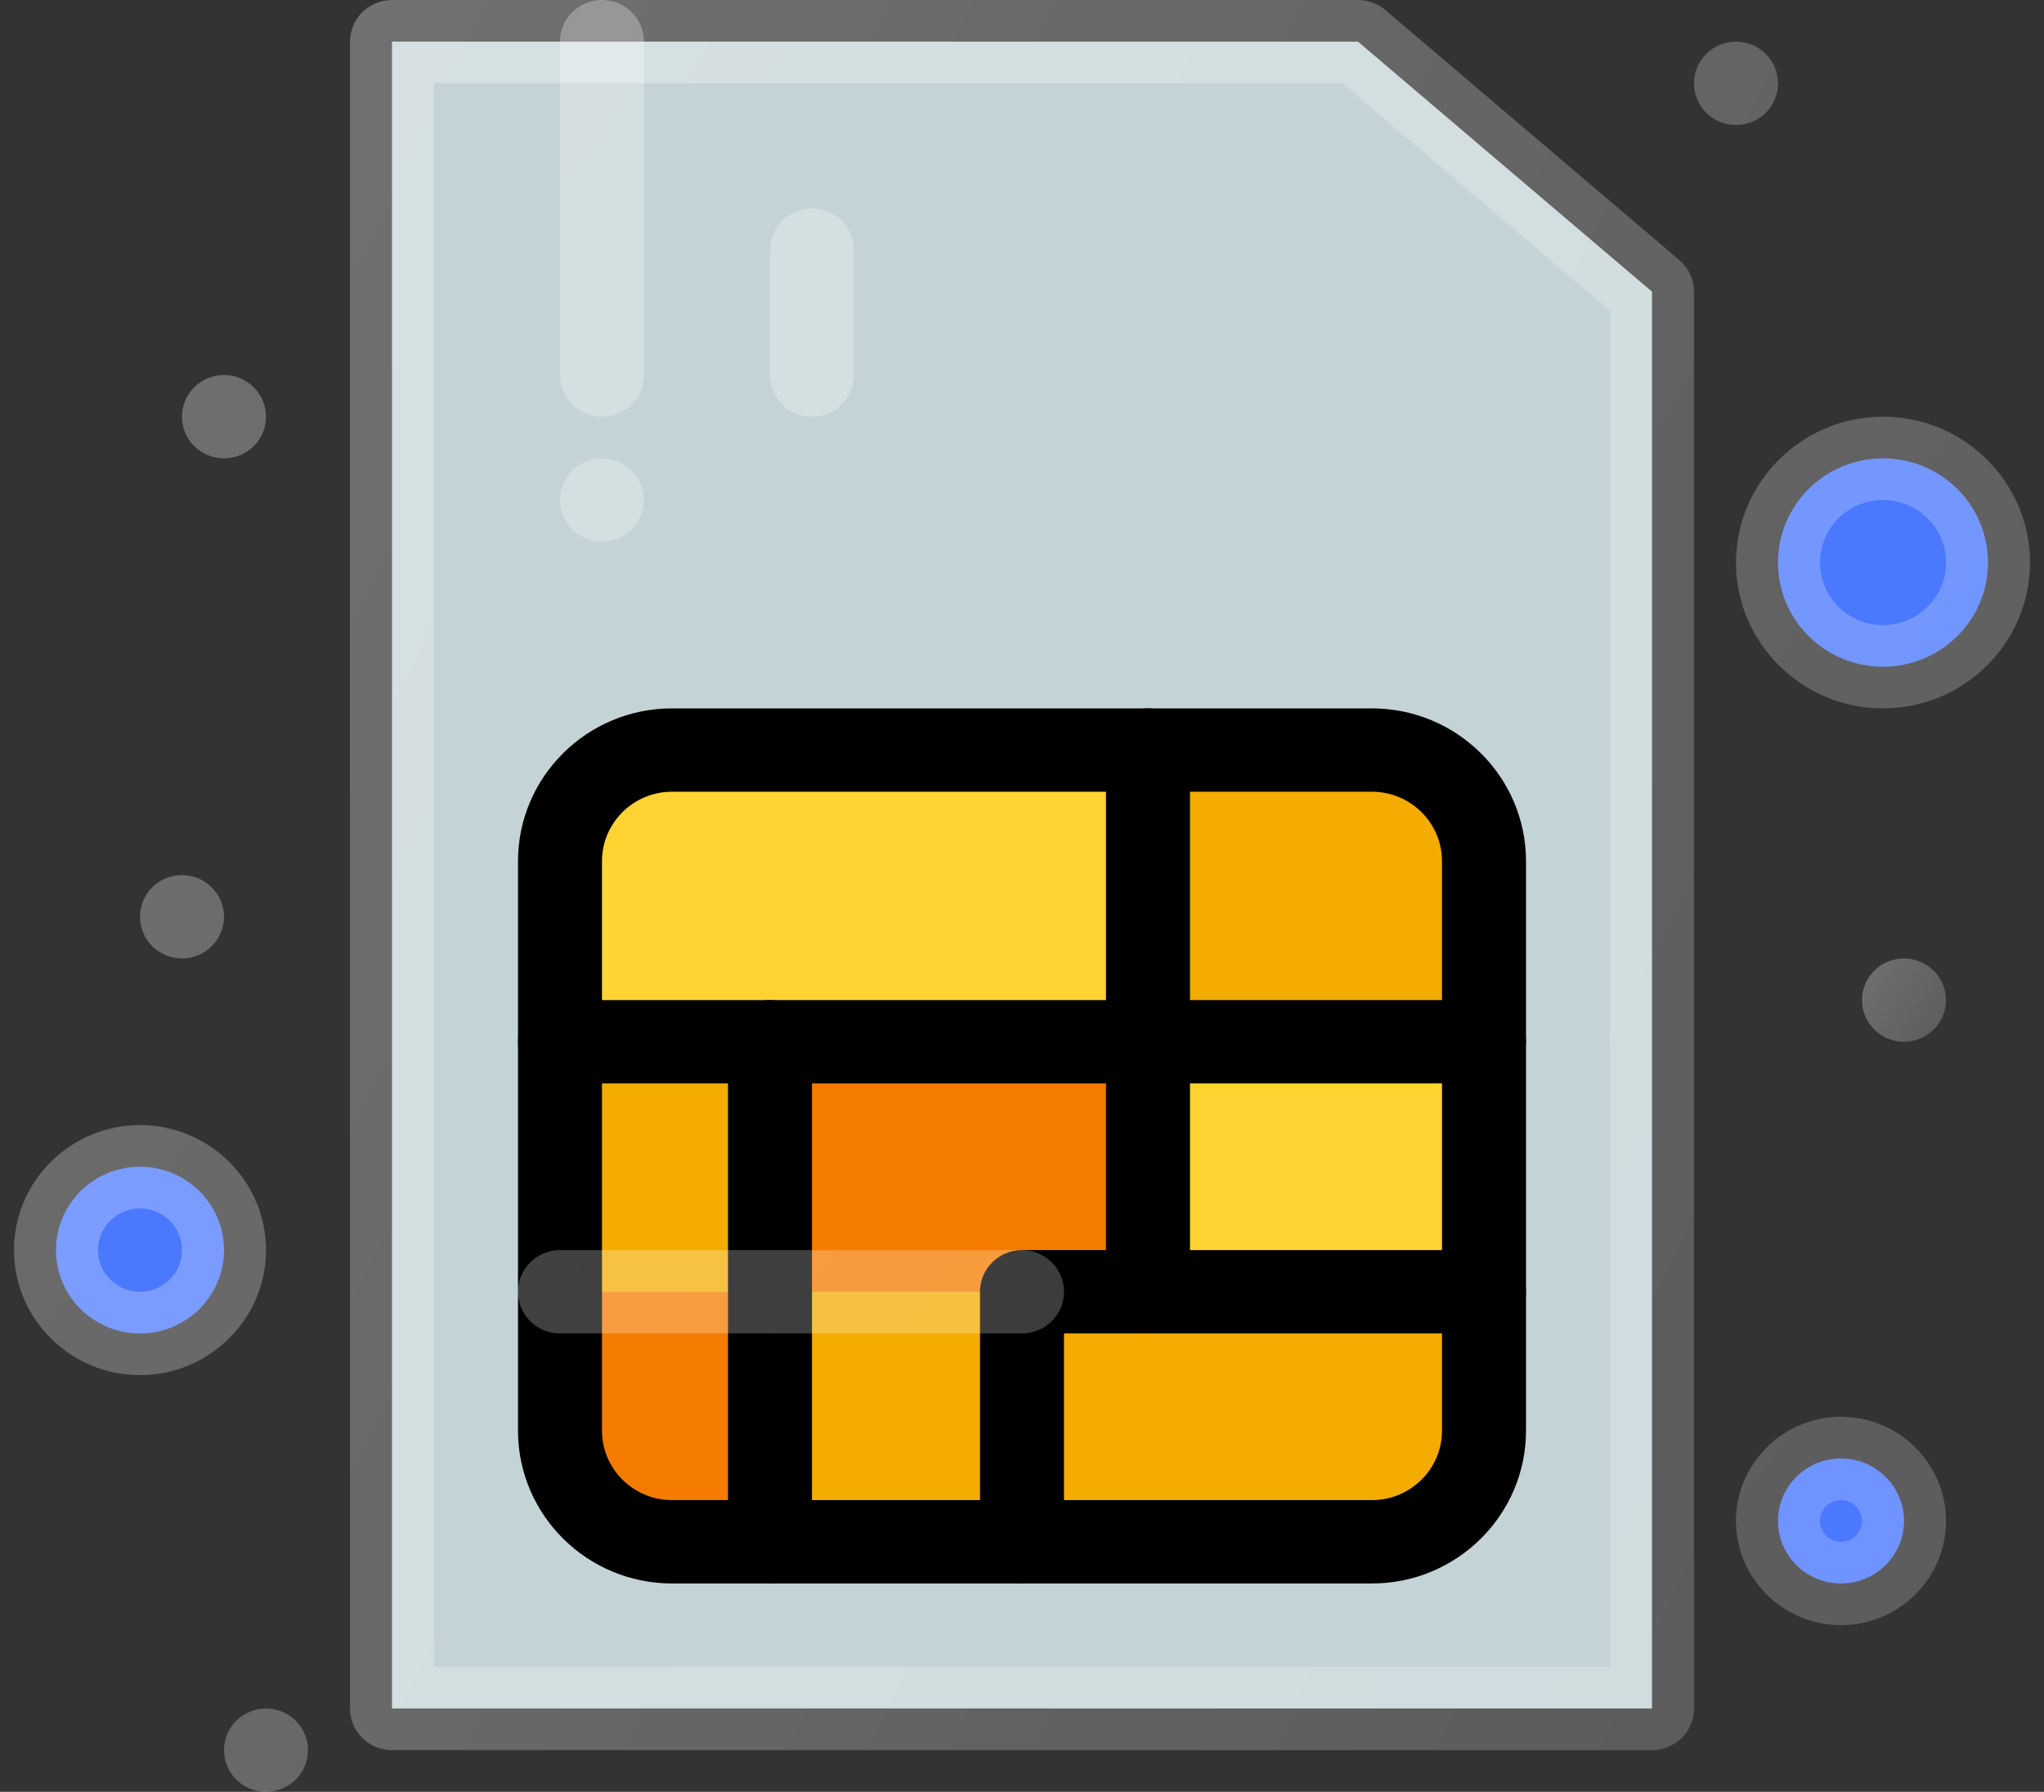 <svg width="73" height="64" viewBox="0 0 73 64" fill="none" xmlns="http://www.w3.org/2000/svg">
<rect x="0" y="0" width="73" height="64" fill="#333333" stroke="none"/>
<path d="M48.5 1.488L59 10.418V61.023H14V1.488C14.669 1.488 47.415 1.488 48.5 1.488Z" fill="#C4D3D6"/>
<path d="M41 37.209V46.139H36.5H27.5V37.209H41Z" fill="#F47B00"/>
<path d="M27.5 37.209H20V46.139H27.5V37.209Z" fill="#F4AC03"/>
<path d="M53 30.76V37.209H41V26.791H48.999C51.209 26.791 53 28.568 53 30.76Z" fill="#F4AC03"/>
<path d="M36.5 46.14H27.5V55.07H36.5V46.14Z" fill="#F4AC03"/>
<path d="M53 46.14V51.1C53 53.293 51.209 55.07 48.999 55.07H36.5V46.14H41H53Z" fill="#F4AC03"/>
<path d="M27.5 46.14V55.07H24C21.791 55.07 20 53.293 20 51.1V46.14H27.5Z" fill="#F47B00"/>
<path d="M53 37.209H41V46.139H53V37.209Z" fill="#FFD432"/>
<path d="M41 26.791V37.209H27.5H20V30.76C20 28.568 21.791 26.791 24 26.791H41Z" fill="#FFD432"/>
<path d="M67.25 16.372C69.322 16.372 71 18.038 71 20.093C71 22.148 69.322 23.814 67.25 23.814C65.178 23.814 63.5 22.148 63.5 20.093C63.5 18.038 65.178 16.372 67.25 16.372Z" fill="#4A78FF"/>
<path d="M69.061 34.669C69.332 34.938 69.5 35.31 69.5 35.721C69.5 36.132 69.332 36.504 69.061 36.773C68.789 37.043 68.414 37.209 68 37.209C67.172 37.209 66.5 36.543 66.5 35.721C66.5 35.31 66.668 34.938 66.939 34.669C67.211 34.399 67.586 34.233 68 34.233C68.414 34.233 68.789 34.399 69.061 34.669Z" fill="url(#paint0_linear_4335_3503)"/>
<path d="M65.75 52.093C66.992 52.093 68 53.093 68 54.326C68 55.558 66.992 56.558 65.75 56.558C64.508 56.558 63.5 55.558 63.5 54.326C63.5 53.093 64.508 52.093 65.75 52.093Z" fill="#4A78FF"/>
<path d="M63.06 1.924C63.332 2.194 63.5 2.566 63.5 2.977C63.5 3.387 63.332 3.76 63.06 4.029C62.789 4.298 62.414 4.465 62 4.465C61.172 4.465 60.5 3.798 60.5 2.977C60.5 2.566 60.668 2.194 60.94 1.924C61.211 1.655 61.586 1.488 62 1.488C62.414 1.488 62.789 1.655 63.06 1.924ZM22.561 16.808C22.832 17.078 23 17.45 23 17.86C23 18.271 22.832 18.643 22.561 18.913C22.289 19.182 21.914 19.349 21.5 19.349C20.672 19.349 20 18.682 20 17.86C20 17.45 20.168 17.078 20.439 16.808C20.711 16.539 21.086 16.372 21.5 16.372C21.914 16.372 22.289 16.539 22.561 16.808ZM10.56 61.459C10.832 61.729 11 62.101 11 62.511C11 62.922 10.832 63.294 10.56 63.564C10.289 63.833 9.914 64 9.5 64C8.672 64 8 63.333 8 62.511C8 62.101 8.168 61.729 8.44 61.459C8.711 61.19 9.086 61.023 9.5 61.023C9.914 61.023 10.289 61.19 10.56 61.459ZM9.06 13.831C9.332 14.101 9.5 14.473 9.5 14.884C9.5 15.294 9.332 15.666 9.06 15.936C8.789 16.205 8.414 16.372 8 16.372C7.172 16.372 6.5 15.705 6.5 14.884C6.5 14.473 6.668 14.101 6.939 13.831C7.211 13.562 7.586 13.395 8 13.395C8.414 13.395 8.789 13.562 9.06 13.831ZM7.561 31.692C7.832 31.961 8 32.333 8 32.744C8 33.155 7.832 33.527 7.561 33.796C7.289 34.066 6.914 34.233 6.5 34.233C5.672 34.233 5 33.566 5 32.744C5 32.333 5.168 31.961 5.439 31.692C5.711 31.422 6.086 31.256 6.5 31.256C6.914 31.256 7.289 31.422 7.561 31.692Z" fill="url(#paint1_linear_4335_3503)"/>
<path d="M5 41.674C6.657 41.674 8 43.006 8 44.651C8 46.296 6.657 47.628 5 47.628C3.342 47.628 2 46.296 2 44.651C2 43.006 3.342 41.674 5 41.674Z" fill="#4A78FF"/>
<path d="M59 62.512H14C13.172 62.512 12.5 61.845 12.5 61.023V1.488C12.5 0.666 13.172 0 14 0H48.5C48.858 0 49.204 0.127 49.476 0.358L59.976 9.288C60.309 9.571 60.5 9.984 60.5 10.419V61.023C60.5 61.845 59.828 62.512 59 62.512ZM15.5 59.535H57.5V11.103L47.945 2.977H15.5V59.535Z" fill="url(#paint2_linear_4335_3503)"/>
<path d="M48.999 56.558H24C20.968 56.558 18.5 54.11 18.5 51.1V30.76C18.5 27.751 20.968 25.302 24 25.302H48.999C52.032 25.302 54.5 27.751 54.5 30.76V51.1C54.5 54.11 52.032 56.558 48.999 56.558ZM24 28.279C22.622 28.279 21.5 29.392 21.5 30.76V51.1C21.5 52.468 22.622 53.581 24 53.581H48.999C50.378 53.581 51.5 52.468 51.5 51.1V30.76C51.5 29.392 50.378 28.279 48.999 28.279H24Z" fill="black"/>
<path d="M27.5 56.558C26.672 56.558 26 55.892 26 55.07V37.209C26 36.387 26.672 35.721 27.5 35.721C28.328 35.721 29 36.387 29 37.209V55.07C29 55.892 28.328 56.558 27.5 56.558Z" fill="black"/>
<path d="M53 38.698H20C19.172 38.698 18.5 38.031 18.5 37.209C18.5 36.387 19.172 35.721 20 35.721H53C53.828 35.721 54.5 36.387 54.5 37.209C54.5 38.031 53.828 38.698 53 38.698Z" fill="black"/>
<path d="M41 47.628C40.172 47.628 39.5 46.961 39.5 46.139V26.791C39.5 25.969 40.172 25.302 41 25.302C41.828 25.302 42.5 25.969 42.5 26.791V46.139C42.5 46.961 41.828 47.628 41 47.628Z" fill="black"/>
<path d="M36.5 56.558C35.672 56.558 35 55.892 35 55.07V46.139C35 45.318 35.672 44.651 36.5 44.651H53C53.828 44.651 54.5 45.318 54.5 46.139C54.5 46.961 53.828 47.628 53 47.628H38V55.07C38 55.892 37.328 56.558 36.5 56.558Z" fill="black"/>
<path d="M36.5 47.628H20C19.172 47.628 18.5 46.961 18.5 46.139C18.5 45.318 19.172 44.651 20 44.651H36.5C37.328 44.651 38 45.318 38 46.139C38 46.961 37.328 47.628 36.5 47.628ZM5 49.116C2.519 49.116 0.5 47.113 0.5 44.651C0.5 42.189 2.519 40.186 5 40.186C7.481 40.186 9.5 42.189 9.5 44.651C9.5 47.113 7.481 49.116 5 49.116ZM5 43.163C4.173 43.163 3.5 43.831 3.5 44.651C3.5 45.472 4.173 46.139 5 46.139C5.827 46.139 6.5 45.472 6.5 44.651C6.5 43.831 5.827 43.163 5 43.163ZM65.75 58.047C63.682 58.047 62 56.377 62 54.326C62 52.274 63.682 50.605 65.75 50.605C67.818 50.605 69.5 52.274 69.5 54.326C69.5 56.377 67.818 58.047 65.75 58.047ZM65.75 53.581C65.337 53.581 65 53.915 65 54.326C65 54.736 65.337 55.07 65.75 55.07C66.164 55.07 66.5 54.736 66.5 54.326C66.5 53.915 66.164 53.581 65.75 53.581ZM67.25 25.302C64.355 25.302 62 22.965 62 20.093C62 17.221 64.355 14.884 67.25 14.884C70.145 14.884 72.5 17.221 72.5 20.093C72.5 22.965 70.145 25.302 67.25 25.302ZM67.25 17.86C66.009 17.86 65 18.862 65 20.093C65 21.324 66.009 22.326 67.25 22.326C68.491 22.326 69.5 21.324 69.5 20.093C69.5 18.862 68.491 17.86 67.25 17.86ZM21.5 14.884C20.672 14.884 20 14.217 20 13.395V1.488C20 0.666 20.672 0 21.5 0C22.328 0 23 0.666 23 1.488V13.395C23 14.217 22.328 14.884 21.5 14.884ZM29 14.884C28.172 14.884 27.5 14.217 27.5 13.395V8.93C27.5 8.108 28.172 7.442 29 7.442C29.828 7.442 30.5 8.108 30.5 8.93V13.395C30.5 14.217 29.828 14.884 29 14.884Z" fill="url(#paint3_linear_4335_3503)"/>
<defs>
<linearGradient id="paint0_linear_4335_3503" x1="66.044" y1="35.153" x2="69.364" y2="37.233" gradientUnits="userSpaceOnUse">
<stop stop-color="white" stop-opacity="0.3"/>
<stop offset="1" stop-color="white" stop-opacity="0.2"/>
</linearGradient>
<linearGradient id="paint1_linear_4335_3503" x1="-3.889" y1="20.82" x2="63.463" y2="60.009" gradientUnits="userSpaceOnUse">
<stop stop-color="white" stop-opacity="0.3"/>
<stop offset="1" stop-color="white" stop-opacity="0.2"/>
</linearGradient>
<linearGradient id="paint2_linear_4335_3503" x1="5.207" y1="19.332" x2="65.448" y2="48.092" gradientUnits="userSpaceOnUse">
<stop stop-color="white" stop-opacity="0.3"/>
<stop offset="1" stop-color="white" stop-opacity="0.2"/>
</linearGradient>
<linearGradient id="paint3_linear_4335_3503" x1="-10.44" y1="17.951" x2="59.136" y2="71.609" gradientUnits="userSpaceOnUse">
<stop stop-color="white" stop-opacity="0.3"/>
<stop offset="1" stop-color="white" stop-opacity="0.2"/>
</linearGradient>
</defs>
</svg>
